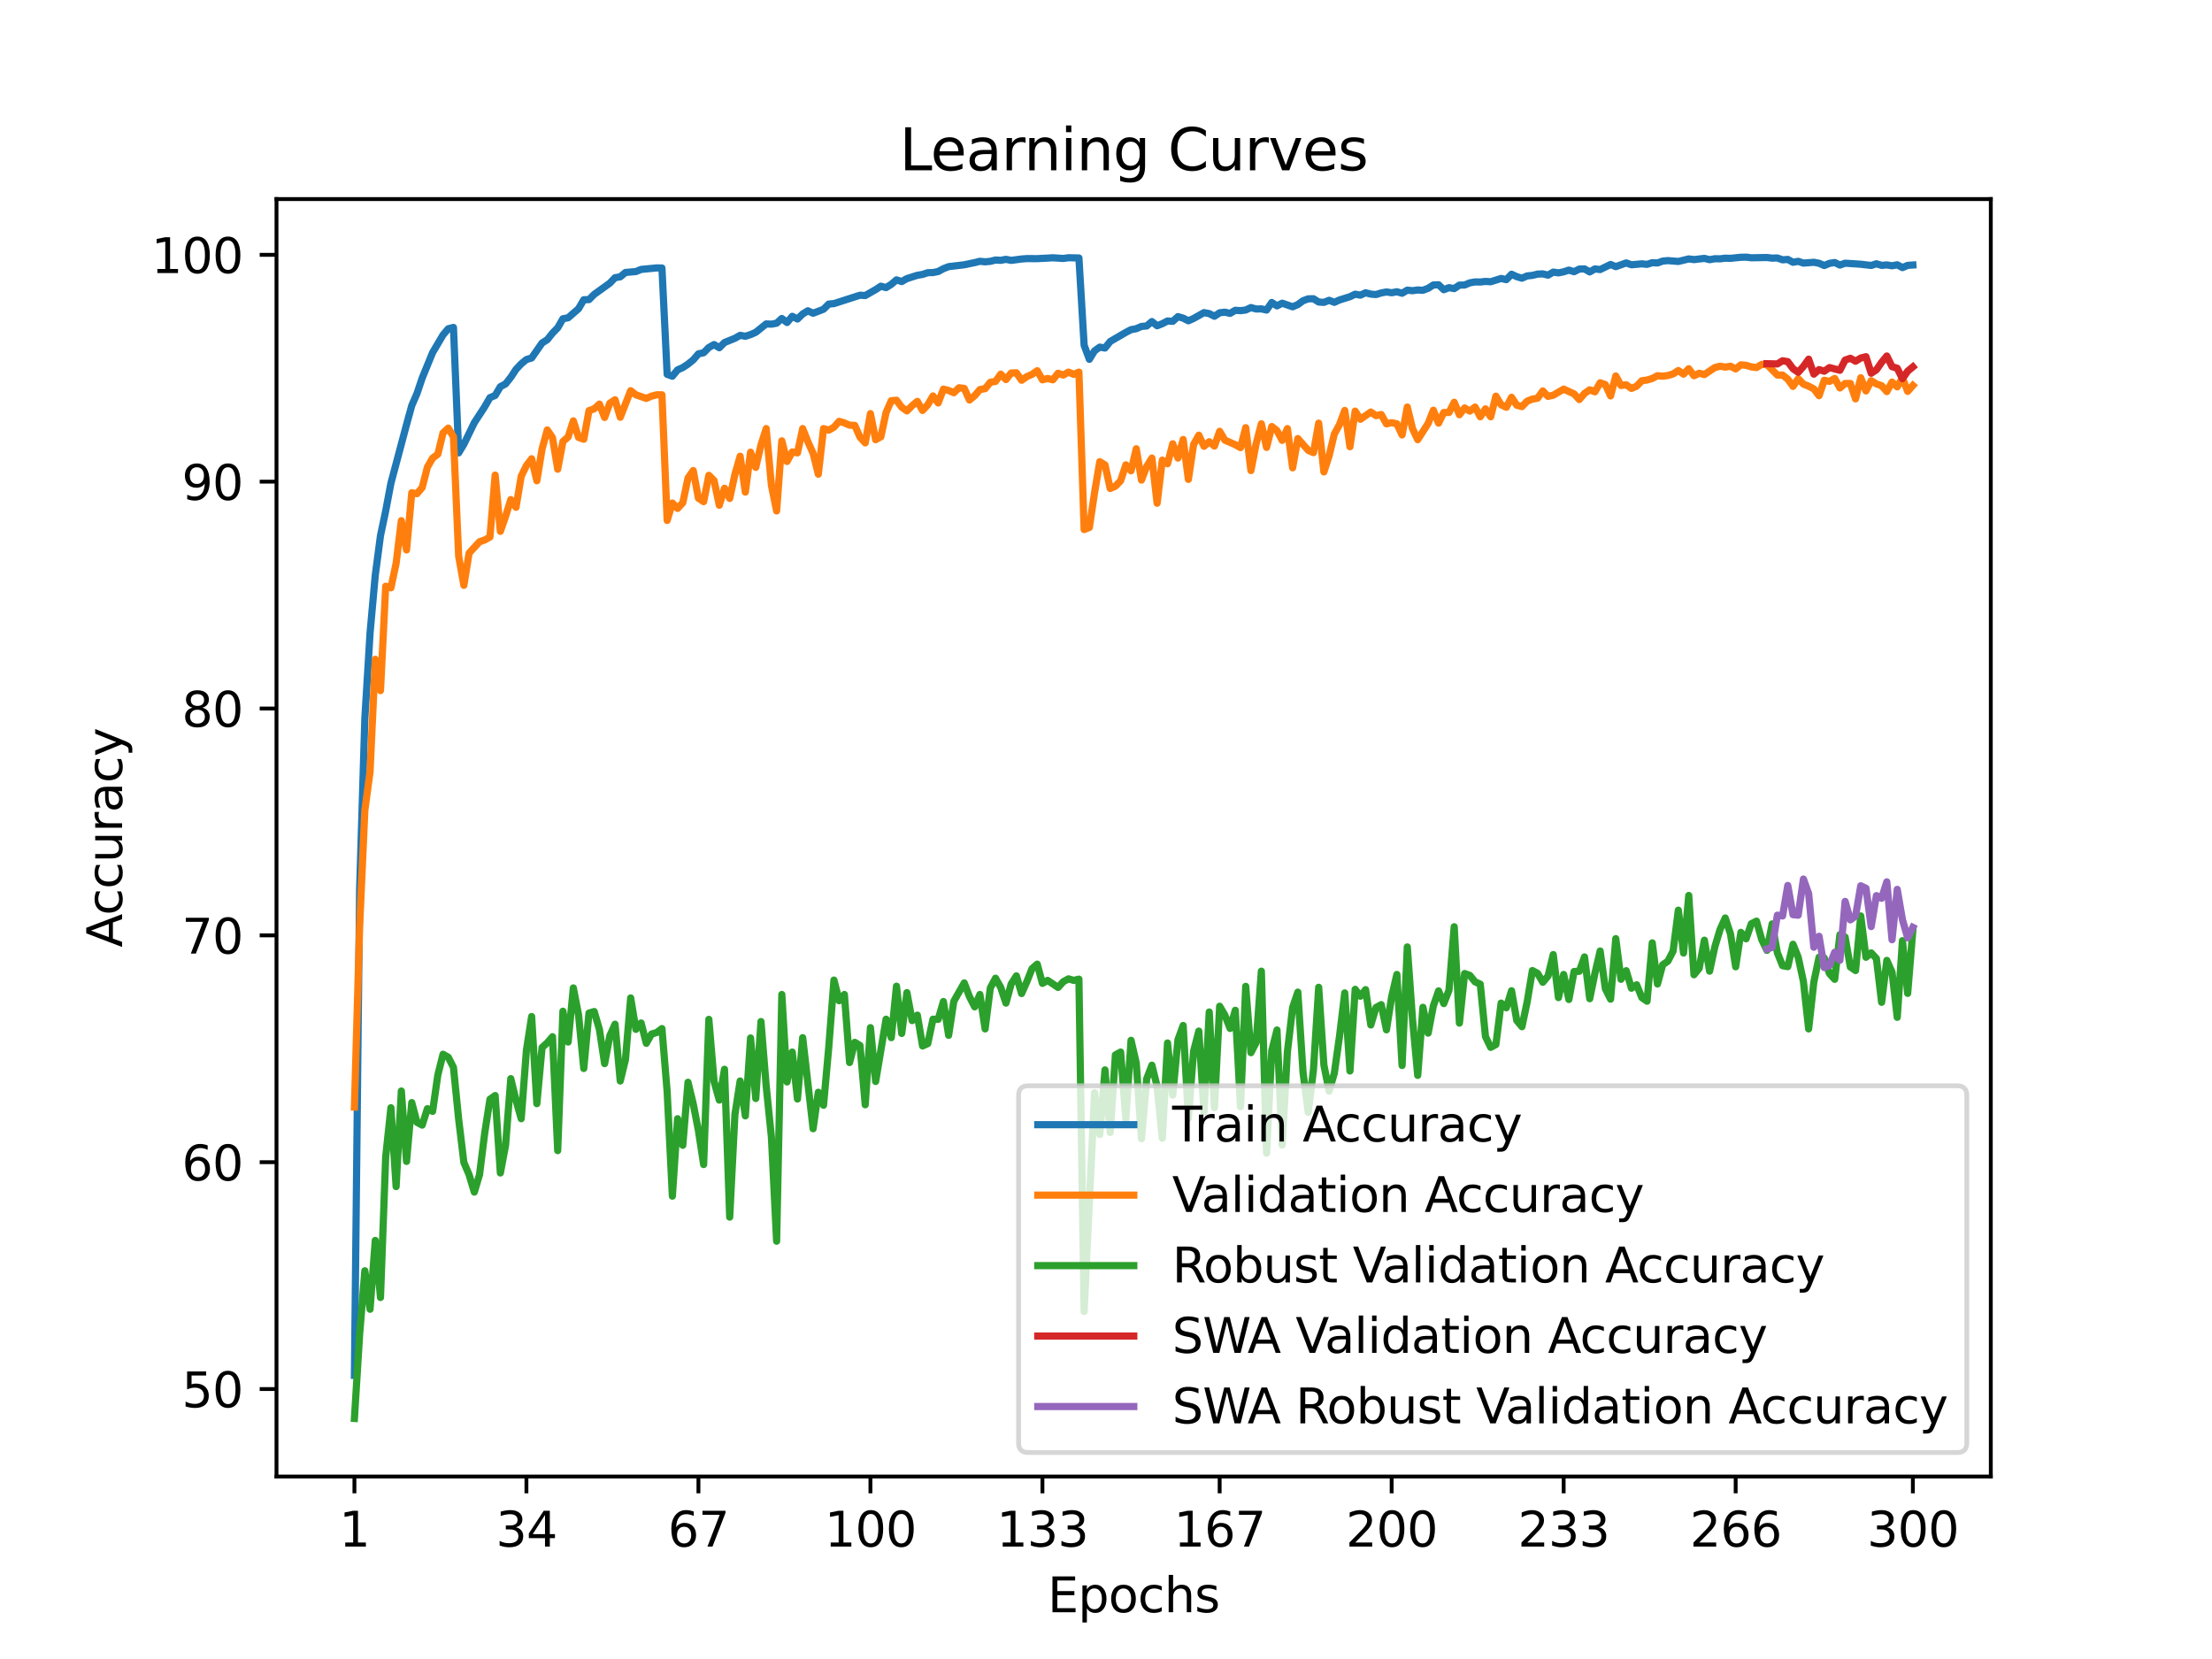 <?xml version="1.0" encoding="utf-8" standalone="no"?>
<!DOCTYPE svg PUBLIC "-//W3C//DTD SVG 1.1//EN"
  "http://www.w3.org/Graphics/SVG/1.1/DTD/svg11.dtd">
<svg xmlns:xlink="http://www.w3.org/1999/xlink" width="460.8pt" height="345.6pt" viewBox="0 0 460.8 345.6" xmlns="http://www.w3.org/2000/svg" version="1.1">
 <defs>
  <style type="text/css">*{stroke-linejoin: round; stroke-linecap: butt}</style>
 </defs>
 <g id="figure_1">
  <g id="patch_1">
   <path d="M 0 345.6 
L 460.8 345.6 
L 460.8 0 
L 0 0 
z
" style="fill: #ffffff"/>
  </g>
  <g id="axes_1">
   <g id="patch_2">
    <path d="M 57.6 307.584 
L 414.72 307.584 
L 414.72 41.472 
L 57.6 41.472 
z
" style="fill: #ffffff"/>
   </g>
   <g id="matplotlib.axis_1">
    <g id="xtick_1">
     <g id="line2d_1">
      <defs>
       <path id="m1a7426623f" d="M 0 0 
L 0 3.5 
" style="stroke: #000000; stroke-width: 0.8"/>
      </defs>
      <g>
       <use xlink:href="#m1a7426623f" x="73.833" y="307.584" style="stroke: #000000; stroke-width: 0.8"/>
      </g>
     </g>
     <g id="text_1">
      <!-- 1 -->
      <g transform="translate(70.651 322.182) scale(0.1 -0.1)">
       <defs>
        <path id="DejaVuSans-31" d="M 794 531 
L 1825 531 
L 1825 4091 
L 703 3866 
L 703 4441 
L 1819 4666 
L 2450 4666 
L 2450 531 
L 3481 531 
L 3481 0 
L 794 0 
L 794 531 
z
" transform="scale(0.016)"/>
       </defs>
       <use xlink:href="#DejaVuSans-31"/>
      </g>
     </g>
    </g>
    <g id="xtick_2">
     <g id="line2d_2">
      <g>
       <use xlink:href="#m1a7426623f" x="109.664" y="307.584" style="stroke: #000000; stroke-width: 0.8"/>
      </g>
     </g>
     <g id="text_2">
      <!-- 34 -->
      <g transform="translate(103.302 322.182) scale(0.1 -0.1)">
       <defs>
        <path id="DejaVuSans-33" d="M 2597 2516 
Q 3050 2419 3304 2112 
Q 3559 1806 3559 1356 
Q 3559 666 3084 287 
Q 2609 -91 1734 -91 
Q 1441 -91 1130 -33 
Q 819 25 488 141 
L 488 750 
Q 750 597 1062 519 
Q 1375 441 1716 441 
Q 2309 441 2620 675 
Q 2931 909 2931 1356 
Q 2931 1769 2642 2001 
Q 2353 2234 1838 2234 
L 1294 2234 
L 1294 2753 
L 1863 2753 
Q 2328 2753 2575 2939 
Q 2822 3125 2822 3475 
Q 2822 3834 2567 4026 
Q 2313 4219 1838 4219 
Q 1578 4219 1281 4162 
Q 984 4106 628 3988 
L 628 4550 
Q 988 4650 1302 4700 
Q 1616 4750 1894 4750 
Q 2613 4750 3031 4423 
Q 3450 4097 3450 3541 
Q 3450 3153 3228 2886 
Q 3006 2619 2597 2516 
z
" transform="scale(0.016)"/>
        <path id="DejaVuSans-34" d="M 2419 4116 
L 825 1625 
L 2419 1625 
L 2419 4116 
z
M 2253 4666 
L 3047 4666 
L 3047 1625 
L 3713 1625 
L 3713 1100 
L 3047 1100 
L 3047 0 
L 2419 0 
L 2419 1100 
L 313 1100 
L 313 1709 
L 2253 4666 
z
" transform="scale(0.016)"/>
       </defs>
       <use xlink:href="#DejaVuSans-33"/>
       <use xlink:href="#DejaVuSans-34" x="63.623"/>
      </g>
     </g>
    </g>
    <g id="xtick_3">
     <g id="line2d_3">
      <g>
       <use xlink:href="#m1a7426623f" x="145.496" y="307.584" style="stroke: #000000; stroke-width: 0.8"/>
      </g>
     </g>
     <g id="text_3">
      <!-- 67 -->
      <g transform="translate(139.133 322.182) scale(0.1 -0.1)">
       <defs>
        <path id="DejaVuSans-36" d="M 2113 2584 
Q 1688 2584 1439 2293 
Q 1191 2003 1191 1497 
Q 1191 994 1439 701 
Q 1688 409 2113 409 
Q 2538 409 2786 701 
Q 3034 994 3034 1497 
Q 3034 2003 2786 2293 
Q 2538 2584 2113 2584 
z
M 3366 4563 
L 3366 3988 
Q 3128 4100 2886 4159 
Q 2644 4219 2406 4219 
Q 1781 4219 1451 3797 
Q 1122 3375 1075 2522 
Q 1259 2794 1537 2939 
Q 1816 3084 2150 3084 
Q 2853 3084 3261 2657 
Q 3669 2231 3669 1497 
Q 3669 778 3244 343 
Q 2819 -91 2113 -91 
Q 1303 -91 875 529 
Q 447 1150 447 2328 
Q 447 3434 972 4092 
Q 1497 4750 2381 4750 
Q 2619 4750 2861 4703 
Q 3103 4656 3366 4563 
z
" transform="scale(0.016)"/>
        <path id="DejaVuSans-37" d="M 525 4666 
L 3525 4666 
L 3525 4397 
L 1831 0 
L 1172 0 
L 2766 4134 
L 525 4134 
L 525 4666 
z
" transform="scale(0.016)"/>
       </defs>
       <use xlink:href="#DejaVuSans-36"/>
       <use xlink:href="#DejaVuSans-37" x="63.623"/>
      </g>
     </g>
    </g>
    <g id="xtick_4">
     <g id="line2d_4">
      <g>
       <use xlink:href="#m1a7426623f" x="181.327" y="307.584" style="stroke: #000000; stroke-width: 0.8"/>
      </g>
     </g>
     <g id="text_4">
      <!-- 100 -->
      <g transform="translate(171.783 322.182) scale(0.1 -0.1)">
       <defs>
        <path id="DejaVuSans-30" d="M 2034 4250 
Q 1547 4250 1301 3770 
Q 1056 3291 1056 2328 
Q 1056 1369 1301 889 
Q 1547 409 2034 409 
Q 2525 409 2770 889 
Q 3016 1369 3016 2328 
Q 3016 3291 2770 3770 
Q 2525 4250 2034 4250 
z
M 2034 4750 
Q 2819 4750 3233 4129 
Q 3647 3509 3647 2328 
Q 3647 1150 3233 529 
Q 2819 -91 2034 -91 
Q 1250 -91 836 529 
Q 422 1150 422 2328 
Q 422 3509 836 4129 
Q 1250 4750 2034 4750 
z
" transform="scale(0.016)"/>
       </defs>
       <use xlink:href="#DejaVuSans-31"/>
       <use xlink:href="#DejaVuSans-30" x="63.623"/>
       <use xlink:href="#DejaVuSans-30" x="127.246"/>
      </g>
     </g>
    </g>
    <g id="xtick_5">
     <g id="line2d_5">
      <g>
       <use xlink:href="#m1a7426623f" x="217.158" y="307.584" style="stroke: #000000; stroke-width: 0.8"/>
      </g>
     </g>
     <g id="text_5">
      <!-- 133 -->
      <g transform="translate(207.615 322.182) scale(0.1 -0.1)">
       <use xlink:href="#DejaVuSans-31"/>
       <use xlink:href="#DejaVuSans-33" x="63.623"/>
       <use xlink:href="#DejaVuSans-33" x="127.246"/>
      </g>
     </g>
    </g>
    <g id="xtick_6">
     <g id="line2d_6">
      <g>
       <use xlink:href="#m1a7426623f" x="254.076" y="307.584" style="stroke: #000000; stroke-width: 0.8"/>
      </g>
     </g>
     <g id="text_6">
      <!-- 167 -->
      <g transform="translate(244.532 322.182) scale(0.1 -0.1)">
       <use xlink:href="#DejaVuSans-31"/>
       <use xlink:href="#DejaVuSans-36" x="63.623"/>
       <use xlink:href="#DejaVuSans-37" x="127.246"/>
      </g>
     </g>
    </g>
    <g id="xtick_7">
     <g id="line2d_7">
      <g>
       <use xlink:href="#m1a7426623f" x="289.907" y="307.584" style="stroke: #000000; stroke-width: 0.8"/>
      </g>
     </g>
     <g id="text_7">
      <!-- 200 -->
      <g transform="translate(280.363 322.182) scale(0.1 -0.1)">
       <defs>
        <path id="DejaVuSans-32" d="M 1228 531 
L 3431 531 
L 3431 0 
L 469 0 
L 469 531 
Q 828 903 1448 1529 
Q 2069 2156 2228 2338 
Q 2531 2678 2651 2914 
Q 2772 3150 2772 3378 
Q 2772 3750 2511 3984 
Q 2250 4219 1831 4219 
Q 1534 4219 1204 4116 
Q 875 4013 500 3803 
L 500 4441 
Q 881 4594 1212 4672 
Q 1544 4750 1819 4750 
Q 2544 4750 2975 4387 
Q 3406 4025 3406 3419 
Q 3406 3131 3298 2873 
Q 3191 2616 2906 2266 
Q 2828 2175 2409 1742 
Q 1991 1309 1228 531 
z
" transform="scale(0.016)"/>
       </defs>
       <use xlink:href="#DejaVuSans-32"/>
       <use xlink:href="#DejaVuSans-30" x="63.623"/>
       <use xlink:href="#DejaVuSans-30" x="127.246"/>
      </g>
     </g>
    </g>
    <g id="xtick_8">
     <g id="line2d_8">
      <g>
       <use xlink:href="#m1a7426623f" x="325.739" y="307.584" style="stroke: #000000; stroke-width: 0.8"/>
      </g>
     </g>
     <g id="text_8">
      <!-- 233 -->
      <g transform="translate(316.195 322.182) scale(0.1 -0.1)">
       <use xlink:href="#DejaVuSans-32"/>
       <use xlink:href="#DejaVuSans-33" x="63.623"/>
       <use xlink:href="#DejaVuSans-33" x="127.246"/>
      </g>
     </g>
    </g>
    <g id="xtick_9">
     <g id="line2d_9">
      <g>
       <use xlink:href="#m1a7426623f" x="361.57" y="307.584" style="stroke: #000000; stroke-width: 0.8"/>
      </g>
     </g>
     <g id="text_9">
      <!-- 266 -->
      <g transform="translate(352.026 322.182) scale(0.1 -0.1)">
       <use xlink:href="#DejaVuSans-32"/>
       <use xlink:href="#DejaVuSans-36" x="63.623"/>
       <use xlink:href="#DejaVuSans-36" x="127.246"/>
      </g>
     </g>
    </g>
    <g id="xtick_10">
     <g id="line2d_10">
      <g>
       <use xlink:href="#m1a7426623f" x="398.487" y="307.584" style="stroke: #000000; stroke-width: 0.8"/>
      </g>
     </g>
     <g id="text_10">
      <!-- 300 -->
      <g transform="translate(388.944 322.182) scale(0.1 -0.1)">
       <use xlink:href="#DejaVuSans-33"/>
       <use xlink:href="#DejaVuSans-30" x="63.623"/>
       <use xlink:href="#DejaVuSans-30" x="127.246"/>
      </g>
     </g>
    </g>
    <g id="text_11">
     <!-- Epochs -->
     <g transform="translate(218.244 335.861) scale(0.1 -0.1)">
      <defs>
       <path id="DejaVuSans-45" d="M 628 4666 
L 3578 4666 
L 3578 4134 
L 1259 4134 
L 1259 2753 
L 3481 2753 
L 3481 2222 
L 1259 2222 
L 1259 531 
L 3634 531 
L 3634 0 
L 628 0 
L 628 4666 
z
" transform="scale(0.016)"/>
       <path id="DejaVuSans-70" d="M 1159 525 
L 1159 -1331 
L 581 -1331 
L 581 3500 
L 1159 3500 
L 1159 2969 
Q 1341 3281 1617 3432 
Q 1894 3584 2278 3584 
Q 2916 3584 3314 3078 
Q 3713 2572 3713 1747 
Q 3713 922 3314 415 
Q 2916 -91 2278 -91 
Q 1894 -91 1617 61 
Q 1341 213 1159 525 
z
M 3116 1747 
Q 3116 2381 2855 2742 
Q 2594 3103 2138 3103 
Q 1681 3103 1420 2742 
Q 1159 2381 1159 1747 
Q 1159 1113 1420 752 
Q 1681 391 2138 391 
Q 2594 391 2855 752 
Q 3116 1113 3116 1747 
z
" transform="scale(0.016)"/>
       <path id="DejaVuSans-6f" d="M 1959 3097 
Q 1497 3097 1228 2736 
Q 959 2375 959 1747 
Q 959 1119 1226 758 
Q 1494 397 1959 397 
Q 2419 397 2687 759 
Q 2956 1122 2956 1747 
Q 2956 2369 2687 2733 
Q 2419 3097 1959 3097 
z
M 1959 3584 
Q 2709 3584 3137 3096 
Q 3566 2609 3566 1747 
Q 3566 888 3137 398 
Q 2709 -91 1959 -91 
Q 1206 -91 779 398 
Q 353 888 353 1747 
Q 353 2609 779 3096 
Q 1206 3584 1959 3584 
z
" transform="scale(0.016)"/>
       <path id="DejaVuSans-63" d="M 3122 3366 
L 3122 2828 
Q 2878 2963 2633 3030 
Q 2388 3097 2138 3097 
Q 1578 3097 1268 2742 
Q 959 2388 959 1747 
Q 959 1106 1268 751 
Q 1578 397 2138 397 
Q 2388 397 2633 464 
Q 2878 531 3122 666 
L 3122 134 
Q 2881 22 2623 -34 
Q 2366 -91 2075 -91 
Q 1284 -91 818 406 
Q 353 903 353 1747 
Q 353 2603 823 3093 
Q 1294 3584 2113 3584 
Q 2378 3584 2631 3529 
Q 2884 3475 3122 3366 
z
" transform="scale(0.016)"/>
       <path id="DejaVuSans-68" d="M 3513 2113 
L 3513 0 
L 2938 0 
L 2938 2094 
Q 2938 2591 2744 2837 
Q 2550 3084 2163 3084 
Q 1697 3084 1428 2787 
Q 1159 2491 1159 1978 
L 1159 0 
L 581 0 
L 581 4863 
L 1159 4863 
L 1159 2956 
Q 1366 3272 1645 3428 
Q 1925 3584 2291 3584 
Q 2894 3584 3203 3211 
Q 3513 2838 3513 2113 
z
" transform="scale(0.016)"/>
       <path id="DejaVuSans-73" d="M 2834 3397 
L 2834 2853 
Q 2591 2978 2328 3040 
Q 2066 3103 1784 3103 
Q 1356 3103 1142 2972 
Q 928 2841 928 2578 
Q 928 2378 1081 2264 
Q 1234 2150 1697 2047 
L 1894 2003 
Q 2506 1872 2764 1633 
Q 3022 1394 3022 966 
Q 3022 478 2636 193 
Q 2250 -91 1575 -91 
Q 1294 -91 989 -36 
Q 684 19 347 128 
L 347 722 
Q 666 556 975 473 
Q 1284 391 1588 391 
Q 1994 391 2212 530 
Q 2431 669 2431 922 
Q 2431 1156 2273 1281 
Q 2116 1406 1581 1522 
L 1381 1569 
Q 847 1681 609 1914 
Q 372 2147 372 2553 
Q 372 3047 722 3315 
Q 1072 3584 1716 3584 
Q 2034 3584 2315 3537 
Q 2597 3491 2834 3397 
z
" transform="scale(0.016)"/>
      </defs>
      <use xlink:href="#DejaVuSans-45"/>
      <use xlink:href="#DejaVuSans-70" x="63.184"/>
      <use xlink:href="#DejaVuSans-6f" x="126.66"/>
      <use xlink:href="#DejaVuSans-63" x="187.842"/>
      <use xlink:href="#DejaVuSans-68" x="242.822"/>
      <use xlink:href="#DejaVuSans-73" x="306.201"/>
     </g>
    </g>
   </g>
   <g id="matplotlib.axis_2">
    <g id="ytick_1">
     <g id="line2d_11">
      <defs>
       <path id="m5e79852d3a" d="M 0 0 
L -3.5 0 
" style="stroke: #000000; stroke-width: 0.8"/>
      </defs>
      <g>
       <use xlink:href="#m5e79852d3a" x="57.6" y="289.361" style="stroke: #000000; stroke-width: 0.8"/>
      </g>
     </g>
     <g id="text_12">
      <!-- 50 -->
      <g transform="translate(37.875 293.16) scale(0.1 -0.1)">
       <defs>
        <path id="DejaVuSans-35" d="M 691 4666 
L 3169 4666 
L 3169 4134 
L 1269 4134 
L 1269 2991 
Q 1406 3038 1543 3061 
Q 1681 3084 1819 3084 
Q 2600 3084 3056 2656 
Q 3513 2228 3513 1497 
Q 3513 744 3044 326 
Q 2575 -91 1722 -91 
Q 1428 -91 1123 -41 
Q 819 9 494 109 
L 494 744 
Q 775 591 1075 516 
Q 1375 441 1709 441 
Q 2250 441 2565 725 
Q 2881 1009 2881 1497 
Q 2881 1984 2565 2268 
Q 2250 2553 1709 2553 
Q 1456 2553 1204 2497 
Q 953 2441 691 2322 
L 691 4666 
z
" transform="scale(0.016)"/>
       </defs>
       <use xlink:href="#DejaVuSans-35"/>
       <use xlink:href="#DejaVuSans-30" x="63.623"/>
      </g>
     </g>
    </g>
    <g id="ytick_2">
     <g id="line2d_12">
      <g>
       <use xlink:href="#m5e79852d3a" x="57.6" y="242.106" style="stroke: #000000; stroke-width: 0.8"/>
      </g>
     </g>
     <g id="text_13">
      <!-- 60 -->
      <g transform="translate(37.875 245.905) scale(0.1 -0.1)">
       <use xlink:href="#DejaVuSans-36"/>
       <use xlink:href="#DejaVuSans-30" x="63.623"/>
      </g>
     </g>
    </g>
    <g id="ytick_3">
     <g id="line2d_13">
      <g>
       <use xlink:href="#m5e79852d3a" x="57.6" y="194.851" style="stroke: #000000; stroke-width: 0.8"/>
      </g>
     </g>
     <g id="text_14">
      <!-- 70 -->
      <g transform="translate(37.875 198.65) scale(0.1 -0.1)">
       <use xlink:href="#DejaVuSans-37"/>
       <use xlink:href="#DejaVuSans-30" x="63.623"/>
      </g>
     </g>
    </g>
    <g id="ytick_4">
     <g id="line2d_14">
      <g>
       <use xlink:href="#m5e79852d3a" x="57.6" y="147.595" style="stroke: #000000; stroke-width: 0.8"/>
      </g>
     </g>
     <g id="text_15">
      <!-- 80 -->
      <g transform="translate(37.875 151.395) scale(0.1 -0.1)">
       <defs>
        <path id="DejaVuSans-38" d="M 2034 2216 
Q 1584 2216 1326 1975 
Q 1069 1734 1069 1313 
Q 1069 891 1326 650 
Q 1584 409 2034 409 
Q 2484 409 2743 651 
Q 3003 894 3003 1313 
Q 3003 1734 2745 1975 
Q 2488 2216 2034 2216 
z
M 1403 2484 
Q 997 2584 770 2862 
Q 544 3141 544 3541 
Q 544 4100 942 4425 
Q 1341 4750 2034 4750 
Q 2731 4750 3128 4425 
Q 3525 4100 3525 3541 
Q 3525 3141 3298 2862 
Q 3072 2584 2669 2484 
Q 3125 2378 3379 2068 
Q 3634 1759 3634 1313 
Q 3634 634 3220 271 
Q 2806 -91 2034 -91 
Q 1263 -91 848 271 
Q 434 634 434 1313 
Q 434 1759 690 2068 
Q 947 2378 1403 2484 
z
M 1172 3481 
Q 1172 3119 1398 2916 
Q 1625 2713 2034 2713 
Q 2441 2713 2670 2916 
Q 2900 3119 2900 3481 
Q 2900 3844 2670 4047 
Q 2441 4250 2034 4250 
Q 1625 4250 1398 4047 
Q 1172 3844 1172 3481 
z
" transform="scale(0.016)"/>
       </defs>
       <use xlink:href="#DejaVuSans-38"/>
       <use xlink:href="#DejaVuSans-30" x="63.623"/>
      </g>
     </g>
    </g>
    <g id="ytick_5">
     <g id="line2d_15">
      <g>
       <use xlink:href="#m5e79852d3a" x="57.6" y="100.34" style="stroke: #000000; stroke-width: 0.8"/>
      </g>
     </g>
     <g id="text_16">
      <!-- 90 -->
      <g transform="translate(37.875 104.139) scale(0.1 -0.1)">
       <defs>
        <path id="DejaVuSans-39" d="M 703 97 
L 703 672 
Q 941 559 1184 500 
Q 1428 441 1663 441 
Q 2288 441 2617 861 
Q 2947 1281 2994 2138 
Q 2813 1869 2534 1725 
Q 2256 1581 1919 1581 
Q 1219 1581 811 2004 
Q 403 2428 403 3163 
Q 403 3881 828 4315 
Q 1253 4750 1959 4750 
Q 2769 4750 3195 4129 
Q 3622 3509 3622 2328 
Q 3622 1225 3098 567 
Q 2575 -91 1691 -91 
Q 1453 -91 1209 -44 
Q 966 3 703 97 
z
M 1959 2075 
Q 2384 2075 2632 2365 
Q 2881 2656 2881 3163 
Q 2881 3666 2632 3958 
Q 2384 4250 1959 4250 
Q 1534 4250 1286 3958 
Q 1038 3666 1038 3163 
Q 1038 2656 1286 2365 
Q 1534 2075 1959 2075 
z
" transform="scale(0.016)"/>
       </defs>
       <use xlink:href="#DejaVuSans-39"/>
       <use xlink:href="#DejaVuSans-30" x="63.623"/>
      </g>
     </g>
    </g>
    <g id="ytick_6">
     <g id="line2d_16">
      <g>
       <use xlink:href="#m5e79852d3a" x="57.6" y="53.085" style="stroke: #000000; stroke-width: 0.8"/>
      </g>
     </g>
     <g id="text_17">
      <!-- 100 -->
      <g transform="translate(31.512 56.884) scale(0.1 -0.1)">
       <use xlink:href="#DejaVuSans-31"/>
       <use xlink:href="#DejaVuSans-30" x="63.623"/>
       <use xlink:href="#DejaVuSans-30" x="127.246"/>
      </g>
     </g>
    </g>
    <g id="text_18">
     <!-- Accuracy -->
     <g transform="translate(25.433 197.356) rotate(-90) scale(0.1 -0.1)">
      <defs>
       <path id="DejaVuSans-41" d="M 2188 4044 
L 1331 1722 
L 3047 1722 
L 2188 4044 
z
M 1831 4666 
L 2547 4666 
L 4325 0 
L 3669 0 
L 3244 1197 
L 1141 1197 
L 716 0 
L 50 0 
L 1831 4666 
z
" transform="scale(0.016)"/>
       <path id="DejaVuSans-75" d="M 544 1381 
L 544 3500 
L 1119 3500 
L 1119 1403 
Q 1119 906 1312 657 
Q 1506 409 1894 409 
Q 2359 409 2629 706 
Q 2900 1003 2900 1516 
L 2900 3500 
L 3475 3500 
L 3475 0 
L 2900 0 
L 2900 538 
Q 2691 219 2414 64 
Q 2138 -91 1772 -91 
Q 1169 -91 856 284 
Q 544 659 544 1381 
z
M 1991 3584 
L 1991 3584 
z
" transform="scale(0.016)"/>
       <path id="DejaVuSans-72" d="M 2631 2963 
Q 2534 3019 2420 3045 
Q 2306 3072 2169 3072 
Q 1681 3072 1420 2755 
Q 1159 2438 1159 1844 
L 1159 0 
L 581 0 
L 581 3500 
L 1159 3500 
L 1159 2956 
Q 1341 3275 1631 3429 
Q 1922 3584 2338 3584 
Q 2397 3584 2469 3576 
Q 2541 3569 2628 3553 
L 2631 2963 
z
" transform="scale(0.016)"/>
       <path id="DejaVuSans-61" d="M 2194 1759 
Q 1497 1759 1228 1600 
Q 959 1441 959 1056 
Q 959 750 1161 570 
Q 1363 391 1709 391 
Q 2188 391 2477 730 
Q 2766 1069 2766 1631 
L 2766 1759 
L 2194 1759 
z
M 3341 1997 
L 3341 0 
L 2766 0 
L 2766 531 
Q 2569 213 2275 61 
Q 1981 -91 1556 -91 
Q 1019 -91 701 211 
Q 384 513 384 1019 
Q 384 1609 779 1909 
Q 1175 2209 1959 2209 
L 2766 2209 
L 2766 2266 
Q 2766 2663 2505 2880 
Q 2244 3097 1772 3097 
Q 1472 3097 1187 3025 
Q 903 2953 641 2809 
L 641 3341 
Q 956 3463 1253 3523 
Q 1550 3584 1831 3584 
Q 2591 3584 2966 3190 
Q 3341 2797 3341 1997 
z
" transform="scale(0.016)"/>
       <path id="DejaVuSans-79" d="M 2059 -325 
Q 1816 -950 1584 -1140 
Q 1353 -1331 966 -1331 
L 506 -1331 
L 506 -850 
L 844 -850 
Q 1081 -850 1212 -737 
Q 1344 -625 1503 -206 
L 1606 56 
L 191 3500 
L 800 3500 
L 1894 763 
L 2988 3500 
L 3597 3500 
L 2059 -325 
z
" transform="scale(0.016)"/>
      </defs>
      <use xlink:href="#DejaVuSans-41"/>
      <use xlink:href="#DejaVuSans-63" x="66.658"/>
      <use xlink:href="#DejaVuSans-63" x="121.639"/>
      <use xlink:href="#DejaVuSans-75" x="176.619"/>
      <use xlink:href="#DejaVuSans-72" x="239.998"/>
      <use xlink:href="#DejaVuSans-61" x="281.111"/>
      <use xlink:href="#DejaVuSans-63" x="342.391"/>
      <use xlink:href="#DejaVuSans-79" x="397.371"/>
     </g>
    </g>
   </g>
   <g id="line2d_17">
    <path d="M 73.833 286.51 
L 74.919 185.098 
L 76.004 149.696 
L 77.09 131.844 
L 78.176 119.825 
L 79.262 111.586 
L 80.348 106.424 
L 81.433 100.666 
L 84.691 88.439 
L 85.777 84.49 
L 86.862 81.98 
L 87.948 78.76 
L 90.12 73.447 
L 92.291 69.772 
L 93.377 68.484 
L 94.463 68.21 
L 95.549 94.34 
L 96.635 92.54 
L 98.806 88.06 
L 100.978 84.727 
L 102.064 82.842 
L 103.149 82.378 
L 104.235 80.55 
L 105.321 79.972 
L 106.407 78.599 
L 107.493 76.951 
L 108.578 75.796 
L 109.664 74.896 
L 110.75 74.574 
L 112.922 71.449 
L 114.007 70.767 
L 115.093 69.403 
L 116.179 68.286 
L 117.265 66.401 
L 118.351 66.202 
L 120.522 64.308 
L 121.608 62.442 
L 122.694 62.414 
L 123.78 61.325 
L 127.037 58.985 
L 128.123 57.849 
L 129.209 57.669 
L 130.294 56.76 
L 132.466 56.57 
L 133.552 56.125 
L 136.809 55.813 
L 137.895 55.832 
L 138.981 77.984 
L 140.067 78.372 
L 141.152 77.055 
L 142.238 76.572 
L 143.324 75.853 
L 144.41 74.972 
L 145.496 73.712 
L 146.581 73.485 
L 147.667 72.386 
L 148.753 71.78 
L 149.839 72.443 
L 150.925 71.354 
L 153.096 70.473 
L 154.182 69.858 
L 155.268 70.047 
L 156.354 69.706 
L 157.439 69.223 
L 159.611 67.481 
L 160.697 67.528 
L 161.783 67.329 
L 162.868 66.344 
L 163.954 67.187 
L 165.04 65.899 
L 166.126 66.458 
L 167.212 65.406 
L 168.297 64.743 
L 169.383 65.255 
L 171.555 64.421 
L 172.641 63.342 
L 173.726 63.247 
L 179.155 61.495 
L 180.241 61.571 
L 182.413 60.33 
L 183.499 59.62 
L 184.584 59.913 
L 185.67 59.232 
L 186.756 58.303 
L 187.842 58.654 
L 188.928 58.038 
L 191.099 57.347 
L 192.185 57.167 
L 193.271 56.807 
L 194.357 56.779 
L 195.442 56.561 
L 196.528 55.974 
L 197.614 55.547 
L 200.871 55.159 
L 203.043 54.704 
L 204.129 54.43 
L 205.215 54.543 
L 206.3 54.439 
L 207.386 54.165 
L 208.472 54.231 
L 209.558 54.023 
L 210.644 54.24 
L 212.815 53.956 
L 213.901 53.871 
L 216.073 53.881 
L 218.244 53.767 
L 219.33 53.701 
L 221.502 53.843 
L 222.587 53.691 
L 224.759 53.738 
L 225.845 71.932 
L 226.931 74.849 
L 228.016 73.087 
L 229.102 72.311 
L 230.188 72.5 
L 231.274 71.136 
L 234.531 69.242 
L 235.617 68.674 
L 236.703 68.475 
L 237.789 68.001 
L 238.875 67.907 
L 239.96 66.988 
L 241.046 67.859 
L 242.132 67.433 
L 243.218 66.865 
L 244.304 66.941 
L 245.389 65.956 
L 246.475 66.278 
L 247.561 66.827 
L 248.647 66.344 
L 250.818 65.122 
L 251.904 65.331 
L 252.99 65.88 
L 254.076 65.16 
L 255.162 65.028 
L 256.247 65.283 
L 257.333 64.639 
L 258.419 64.715 
L 259.505 64.582 
L 260.591 64.071 
L 261.676 64.374 
L 262.762 64.346 
L 263.848 64.592 
L 264.934 63.01 
L 266.02 63.721 
L 267.105 63.162 
L 269.277 63.91 
L 270.363 63.446 
L 271.449 62.65 
L 272.534 62.253 
L 273.62 62.234 
L 274.706 62.916 
L 275.792 62.991 
L 276.878 62.556 
L 277.963 62.982 
L 279.049 62.489 
L 281.221 61.808 
L 282.307 61.287 
L 283.392 61.486 
L 284.478 60.993 
L 285.564 61.268 
L 286.65 61.362 
L 287.736 61.021 
L 288.821 60.823 
L 289.907 60.984 
L 290.993 60.775 
L 292.079 61.088 
L 293.165 60.444 
L 294.25 60.557 
L 295.336 60.406 
L 296.422 60.472 
L 297.508 60.055 
L 298.594 59.364 
L 299.679 59.326 
L 300.765 60.349 
L 301.851 59.923 
L 302.937 60.122 
L 304.023 59.393 
L 305.108 59.374 
L 306.194 58.919 
L 307.28 58.73 
L 308.366 58.748 
L 309.452 58.625 
L 310.537 58.692 
L 312.709 58.01 
L 313.795 58.256 
L 314.881 57.129 
L 315.966 57.631 
L 317.052 57.953 
L 318.138 57.479 
L 319.224 57.366 
L 320.31 57.101 
L 321.395 57.053 
L 322.481 57.318 
L 323.567 56.684 
L 324.653 56.845 
L 325.739 56.627 
L 326.824 56.267 
L 327.91 56.599 
L 328.996 56.049 
L 330.082 56.021 
L 331.168 56.646 
L 332.253 56.021 
L 333.339 56.154 
L 335.511 55.093 
L 336.597 55.547 
L 338.768 54.771 
L 339.854 55.159 
L 342.026 54.96 
L 343.111 55.074 
L 344.197 54.723 
L 345.283 54.78 
L 346.369 54.392 
L 347.455 54.288 
L 349.626 54.468 
L 351.798 53.937 
L 352.884 54.079 
L 355.055 53.824 
L 356.141 54.098 
L 357.227 53.899 
L 358.313 53.918 
L 359.398 53.786 
L 360.484 53.814 
L 362.656 53.596 
L 363.742 53.568 
L 364.827 53.701 
L 368.085 53.644 
L 369.171 53.776 
L 370.256 53.738 
L 371.342 54.127 
L 372.428 54.042 
L 373.514 54.638 
L 374.6 54.439 
L 375.685 54.809 
L 377.857 54.638 
L 378.943 54.847 
L 380.029 55.311 
L 381.114 54.865 
L 382.2 54.686 
L 383.286 55.216 
L 384.372 54.828 
L 387.629 55.045 
L 389.801 55.301 
L 390.887 54.951 
L 391.972 55.282 
L 393.058 55.187 
L 394.144 55.367 
L 395.23 55.159 
L 396.316 55.746 
L 397.401 55.282 
L 398.487 55.206 
L 398.487 55.206 
" clip-path="url(#p5726ede0ee)" style="fill: none; stroke: #1f77b4; stroke-width: 1.5; stroke-linecap: square"/>
   </g>
   <g id="line2d_18">
    <path d="M 73.833 230.623 
L 74.919 192.913 
L 76.004 168.813 
L 77.09 160.732 
L 78.176 137.341 
L 79.262 143.862 
L 80.348 122.125 
L 81.433 122.456 
L 82.519 117.352 
L 83.605 108.468 
L 84.691 114.564 
L 85.777 102.656 
L 86.862 102.845 
L 87.948 101.569 
L 89.034 97.316 
L 90.12 95.426 
L 91.206 94.622 
L 92.291 90.18 
L 93.377 89.188 
L 94.463 90.984 
L 95.549 115.887 
L 96.635 121.936 
L 97.72 115.226 
L 99.892 112.863 
L 100.978 112.485 
L 102.064 111.87 
L 103.149 98.97 
L 104.235 110.689 
L 105.321 107.57 
L 106.407 104.073 
L 107.493 105.68 
L 108.578 99.206 
L 109.664 96.985 
L 110.75 95.567 
L 111.836 100.151 
L 112.922 93.535 
L 114.007 89.566 
L 115.093 91.173 
L 116.179 97.741 
L 117.265 91.976 
L 118.351 91.031 
L 119.436 87.676 
L 120.522 91.125 
L 121.608 91.503 
L 122.694 85.549 
L 123.78 85.171 
L 124.865 84.179 
L 125.951 86.967 
L 127.037 83.99 
L 128.123 83.281 
L 129.209 86.92 
L 131.38 81.391 
L 132.466 82.241 
L 134.638 82.998 
L 135.723 82.525 
L 136.809 82.241 
L 137.895 82.241 
L 138.981 108.421 
L 140.067 104.782 
L 141.152 105.916 
L 142.238 104.735 
L 143.324 99.584 
L 144.41 98.025 
L 145.496 103.79 
L 146.581 104.499 
L 147.667 99.017 
L 148.753 100.104 
L 149.839 105.255 
L 150.925 101.711 
L 152.01 103.837 
L 153.096 98.828 
L 154.182 95.048 
L 155.268 102.514 
L 156.354 94.197 
L 157.439 97.363 
L 158.525 92.685 
L 159.611 89.282 
L 160.697 101.096 
L 161.783 106.436 
L 162.868 91.834 
L 163.954 96.135 
L 165.04 94.15 
L 166.126 94.339 
L 167.212 89.282 
L 168.297 92.023 
L 169.383 94.433 
L 170.469 98.781 
L 171.555 89.282 
L 172.641 89.613 
L 173.726 88.999 
L 174.812 87.77 
L 175.898 88.101 
L 176.984 88.574 
L 178.07 88.621 
L 179.155 91.078 
L 180.241 92.26 
L 181.327 86.164 
L 182.413 91.598 
L 183.499 90.984 
L 184.584 85.927 
L 185.67 83.47 
L 186.756 83.376 
L 187.842 84.841 
L 188.928 85.597 
L 190.013 84.51 
L 191.099 83.612 
L 192.185 85.502 
L 193.271 84.321 
L 194.357 82.478 
L 195.442 83.943 
L 196.528 81.06 
L 197.614 81.344 
L 198.7 81.816 
L 199.786 80.777 
L 200.871 80.918 
L 201.957 83.328 
L 203.043 82.43 
L 204.129 81.155 
L 205.215 80.966 
L 206.3 79.642 
L 207.386 79.453 
L 208.472 77.941 
L 209.558 79.075 
L 210.644 77.705 
L 211.729 77.658 
L 212.815 79.217 
L 213.901 78.461 
L 214.987 77.988 
L 216.073 77.232 
L 217.158 79.123 
L 218.244 78.839 
L 219.33 79.123 
L 220.416 77.752 
L 221.502 78.13 
L 222.587 77.516 
L 223.673 77.988 
L 224.759 77.516 
L 225.845 110.311 
L 226.931 109.886 
L 228.016 102.608 
L 229.102 96.182 
L 230.188 96.843 
L 231.274 101.758 
L 232.36 101.285 
L 233.445 100.151 
L 234.531 96.843 
L 235.617 98.072 
L 236.703 93.488 
L 237.789 100.009 
L 238.875 97.174 
L 239.96 95.426 
L 241.046 104.829 
L 242.132 95.851 
L 243.218 96.607 
L 244.304 92.449 
L 245.389 95.426 
L 246.475 91.551 
L 247.561 99.868 
L 248.647 92.59 
L 249.733 90.653 
L 250.818 92.968 
L 251.904 92.023 
L 252.99 92.921 
L 254.076 89.85 
L 255.162 91.693 
L 257.333 92.638 
L 258.419 93.252 
L 259.505 89.093 
L 260.591 98.025 
L 261.676 92.449 
L 262.762 88.29 
L 263.848 93.205 
L 264.934 88.857 
L 266.02 89.708 
L 267.105 91.74 
L 268.191 89.282 
L 269.277 97.458 
L 270.363 91.362 
L 272.534 93.819 
L 273.62 94.292 
L 274.706 88.148 
L 275.792 98.308 
L 276.878 94.953 
L 277.963 90.417 
L 279.049 88.432 
L 280.135 85.502 
L 281.221 93.063 
L 282.307 85.644 
L 283.392 87.345 
L 285.564 85.833 
L 286.65 86.589 
L 287.736 86.353 
L 288.821 88.29 
L 289.907 88.054 
L 290.993 88.29 
L 292.079 90.606 
L 293.165 84.793 
L 294.25 89.282 
L 295.336 91.598 
L 297.508 88.196 
L 298.594 85.455 
L 299.679 88.148 
L 300.765 85.927 
L 301.851 85.927 
L 302.937 83.801 
L 304.023 86.4 
L 305.108 84.982 
L 306.194 85.644 
L 307.28 84.793 
L 308.366 86.825 
L 309.452 85.171 
L 310.537 86.825 
L 311.623 82.525 
L 312.709 84.321 
L 313.795 84.841 
L 314.881 82.761 
L 315.966 84.415 
L 317.052 84.699 
L 318.138 83.565 
L 319.224 83.139 
L 320.31 82.95 
L 321.395 81.438 
L 322.481 82.572 
L 323.567 82.336 
L 325.739 81.06 
L 327.91 82.052 
L 328.996 83.234 
L 330.082 81.958 
L 331.168 81.202 
L 332.253 81.627 
L 333.339 79.737 
L 334.425 80.115 
L 335.511 82.478 
L 336.597 78.319 
L 337.682 80.304 
L 338.768 80.162 
L 339.854 80.918 
L 340.94 80.446 
L 342.026 79.312 
L 343.111 79.17 
L 344.197 78.839 
L 345.283 78.272 
L 346.369 78.367 
L 347.455 78.225 
L 348.54 77.894 
L 349.626 77.185 
L 350.712 77.941 
L 351.798 76.807 
L 352.884 78.272 
L 353.969 77.752 
L 355.055 78.036 
L 357.227 76.571 
L 358.313 76.287 
L 359.398 76.476 
L 360.484 76.287 
L 361.57 76.854 
L 362.656 76.004 
L 363.742 76.098 
L 364.827 76.429 
L 365.913 76.571 
L 366.999 75.909 
L 368.085 75.957 
L 370.256 78.13 
L 371.342 78.13 
L 372.428 78.981 
L 373.514 80.493 
L 374.6 78.886 
L 375.685 80.02 
L 376.771 80.446 
L 377.857 81.013 
L 378.943 82.43 
L 380.029 79.217 
L 381.114 79.453 
L 382.2 78.839 
L 383.286 80.824 
L 384.372 79.879 
L 385.458 79.879 
L 386.543 83.092 
L 387.629 78.697 
L 388.715 81.438 
L 389.801 79.312 
L 390.887 79.973 
L 391.972 80.351 
L 393.058 81.58 
L 394.144 79.595 
L 395.23 80.588 
L 396.316 78.697 
L 397.401 81.533 
L 398.487 80.304 
L 398.487 80.304 
" clip-path="url(#p5726ede0ee)" style="fill: none; stroke: #ff7f0e; stroke-width: 1.5; stroke-linecap: square"/>
   </g>
   <g id="line2d_19">
    <path d="M 73.833 295.488 
L 74.919 277.955 
L 76.004 264.723 
L 77.09 272.74 
L 78.176 258.401 
L 79.262 270.296 
L 80.348 240.998 
L 81.433 230.765 
L 82.519 247.19 
L 83.605 227.278 
L 84.691 241.943 
L 85.777 229.689 
L 86.862 233.795 
L 87.948 234.382 
L 89.034 230.96 
L 90.12 231.514 
L 91.206 223.953 
L 92.291 219.619 
L 93.377 220.238 
L 94.463 222.356 
L 95.549 233.176 
L 96.635 242.171 
L 97.72 244.713 
L 98.806 248.331 
L 99.892 244.713 
L 100.978 236.012 
L 102.064 229.005 
L 103.149 228.223 
L 104.235 244.355 
L 105.321 238.586 
L 106.407 224.703 
L 107.493 229.2 
L 108.578 233.046 
L 109.664 218.772 
L 110.75 211.765 
L 111.836 229.917 
L 112.922 218.218 
L 114.007 217.24 
L 115.093 215.969 
L 116.179 239.694 
L 117.265 210.657 
L 118.351 217.077 
L 119.436 205.801 
L 120.522 211.406 
L 121.608 222.585 
L 122.694 211.048 
L 123.78 210.722 
L 124.865 214.437 
L 125.951 221.574 
L 127.037 215.773 
L 128.123 213.362 
L 129.209 225.192 
L 130.294 220.727 
L 131.38 207.887 
L 132.466 214.437 
L 133.552 213.101 
L 134.638 217.338 
L 135.723 215.415 
L 136.809 215.089 
L 137.895 214.274 
L 138.981 227.44 
L 140.067 249.178 
L 141.152 233.046 
L 142.238 238.586 
L 143.324 225.452 
L 144.41 229.95 
L 145.496 235.523 
L 146.581 242.595 
L 147.667 212.351 
L 148.753 225.29 
L 149.839 229.168 
L 150.925 222.748 
L 152.01 253.545 
L 153.096 232.199 
L 154.182 225.192 
L 155.268 232.459 
L 156.354 216.23 
L 157.439 228.842 
L 158.525 212.808 
L 159.611 226.235 
L 160.697 236.859 
L 161.783 258.564 
L 162.868 207.17 
L 163.954 225.387 
L 165.04 219.163 
L 166.126 228.94 
L 167.212 216.164 
L 169.383 235.132 
L 170.469 227.538 
L 171.555 230.243 
L 172.641 218.218 
L 173.726 204.171 
L 174.812 208.473 
L 175.898 207.17 
L 176.984 221.346 
L 178.07 217.142 
L 179.155 217.794 
L 180.241 230.145 
L 181.327 214.079 
L 182.413 225.29 
L 184.584 212.319 
L 185.67 216.164 
L 186.756 205.442 
L 187.842 215.284 
L 188.928 206.779 
L 190.013 212.612 
L 191.099 211.471 
L 192.185 217.892 
L 193.271 217.403 
L 194.357 212.319 
L 195.442 212.351 
L 196.528 208.636 
L 197.614 215.676 
L 198.7 208.571 
L 200.871 204.758 
L 201.957 207.626 
L 203.043 209.744 
L 204.129 207.17 
L 205.215 214.339 
L 206.3 205.801 
L 207.386 203.78 
L 208.472 205.703 
L 209.558 208.962 
L 210.644 204.986 
L 211.729 203.291 
L 212.815 206.974 
L 213.901 204.53 
L 214.987 201.792 
L 216.073 200.847 
L 217.158 204.856 
L 218.244 204.237 
L 220.416 205.703 
L 221.502 204.497 
L 222.587 203.911 
L 223.673 204.237 
L 224.759 203.976 
L 225.845 273.197 
L 228.016 227.636 
L 229.102 236.337 
L 230.188 222.878 
L 231.274 235.914 
L 232.36 219.749 
L 233.445 219.163 
L 234.531 233.079 
L 235.617 216.718 
L 236.703 221.444 
L 237.789 237.217 
L 238.875 224.736 
L 239.96 221.9 
L 241.046 226.3 
L 242.132 237.12 
L 243.218 217.272 
L 244.304 228.125 
L 245.389 216.588 
L 246.475 213.622 
L 247.561 232.948 
L 248.647 219 
L 249.733 214.796 
L 250.818 231.71 
L 251.904 210.82 
L 252.99 230.732 
L 254.076 209.614 
L 255.162 211.471 
L 256.247 214.242 
L 257.333 210.461 
L 258.419 230.537 
L 259.505 205.475 
L 260.591 219.293 
L 261.676 217.175 
L 262.762 202.314 
L 263.848 240.216 
L 264.934 218.869 
L 266.02 214.568 
L 267.105 238.521 
L 268.191 219.097 
L 269.277 209.875 
L 270.363 206.681 
L 271.449 223.432 
L 272.534 231.71 
L 273.62 222.813 
L 274.706 205.67 
L 275.792 221.868 
L 276.878 227.31 
L 277.963 223.562 
L 279.049 215.839 
L 280.135 206.844 
L 281.221 223.106 
L 282.307 206.094 
L 283.392 207.528 
L 284.478 206.159 
L 285.564 213.525 
L 286.65 209.875 
L 287.736 209.288 
L 288.821 214.535 
L 289.907 207.626 
L 290.993 202.998 
L 292.079 221.965 
L 293.165 197.262 
L 294.25 212.319 
L 295.336 224.019 
L 296.422 209.842 
L 297.508 215.219 
L 298.594 209.549 
L 299.679 206.42 
L 300.765 209.06 
L 301.851 206.29 
L 302.937 193.058 
L 304.023 213.134 
L 305.108 202.803 
L 306.194 203.194 
L 307.28 204.53 
L 308.366 205.019 
L 309.452 215.936 
L 310.537 218.185 
L 311.623 217.598 
L 312.709 208.962 
L 313.795 209.94 
L 314.881 206.387 
L 315.966 212.58 
L 317.052 213.883 
L 318.138 208.701 
L 319.224 202.183 
L 320.31 202.77 
L 321.395 204.628 
L 322.481 203.324 
L 323.567 198.859 
L 324.653 207.821 
L 325.739 202.998 
L 326.824 208.212 
L 327.91 202.379 
L 328.996 202.346 
L 330.082 199.348 
L 331.168 208.05 
L 332.253 202.77 
L 333.339 198.11 
L 334.425 205.964 
L 335.511 208.147 
L 336.597 195.535 
L 337.682 204.008 
L 338.768 202.216 
L 339.854 205.866 
L 340.94 205.149 
L 342.026 207.821 
L 343.111 208.571 
L 344.197 196.415 
L 345.283 204.986 
L 346.369 200.978 
L 347.455 200.228 
L 348.54 198.11 
L 349.626 189.604 
L 350.712 198.533 
L 351.798 186.54 
L 352.884 203.063 
L 353.969 201.727 
L 355.055 195.861 
L 356.141 202.314 
L 357.227 197.262 
L 358.313 193.645 
L 359.398 191.233 
L 360.484 194.525 
L 361.57 201.401 
L 362.656 194.231 
L 363.742 195.568 
L 364.827 192.439 
L 365.913 191.885 
L 366.999 195.731 
L 368.085 197.979 
L 369.171 192.472 
L 370.256 198.468 
L 371.342 201.173 
L 372.428 201.369 
L 373.514 196.708 
L 374.6 199.413 
L 375.685 204.465 
L 376.771 214.339 
L 377.857 204.562 
L 378.943 199.413 
L 380.029 199.576 
L 381.114 202.835 
L 382.2 204.008 
L 383.286 194.72 
L 384.372 195.209 
L 385.458 201.434 
L 386.543 202.183 
L 387.629 190.81 
L 388.715 199.413 
L 389.801 198.501 
L 390.887 199.674 
L 391.972 208.799 
L 393.058 200.065 
L 394.144 202.509 
L 395.23 211.928 
L 396.316 195.959 
L 397.401 206.941 
L 398.487 193.71 
L 398.487 193.71 
" clip-path="url(#p5726ede0ee)" style="fill: none; stroke: #2ca02c; stroke-width: 1.5; stroke-linecap: square"/>
   </g>
   <g id="line2d_20">
    <path d="M 368.085 75.767 
L 370.256 75.815 
L 371.342 75.153 
L 372.428 75.342 
L 373.514 76.807 
L 374.6 77.563 
L 375.685 76.335 
L 376.771 74.822 
L 377.857 77.941 
L 378.943 76.996 
L 380.029 77.327 
L 381.114 76.571 
L 383.286 77.138 
L 384.372 75.011 
L 385.458 74.633 
L 386.543 75.248 
L 387.629 74.586 
L 388.715 74.303 
L 389.801 77.752 
L 390.887 77.043 
L 391.972 75.484 
L 393.058 74.161 
L 394.144 76.382 
L 395.23 76.713 
L 396.316 78.886 
L 397.401 77.327 
L 398.487 76.429 
L 398.487 76.429 
" clip-path="url(#p5726ede0ee)" style="fill: none; stroke: #d62728; stroke-width: 1.5; stroke-linecap: square"/>
   </g>
   <g id="line2d_21">
    <path d="M 368.085 197.686 
L 369.171 197.36 
L 370.256 190.647 
L 371.342 190.81 
L 372.428 184.455 
L 373.514 190.549 
L 374.6 190.647 
L 375.685 183.118 
L 376.771 186.149 
L 377.857 197.327 
L 378.943 195.046 
L 380.029 201.564 
L 381.114 201.108 
L 382.2 198.37 
L 383.286 200.032 
L 384.372 187.779 
L 385.458 191.624 
L 386.543 190.842 
L 387.629 184.52 
L 388.715 185.041 
L 389.801 193.026 
L 390.887 186.573 
L 391.972 187.127 
L 393.058 183.705 
L 394.144 195.763 
L 395.23 185.269 
L 396.316 191.592 
L 397.401 195.372 
L 398.487 193.189 
L 398.487 193.189 
" clip-path="url(#p5726ede0ee)" style="fill: none; stroke: #9467bd; stroke-width: 1.5; stroke-linecap: square"/>
   </g>
   <g id="patch_3">
    <path d="M 57.6 307.584 
L 57.6 41.472 
" style="fill: none; stroke: #000000; stroke-width: 0.8; stroke-linejoin: miter; stroke-linecap: square"/>
   </g>
   <g id="patch_4">
    <path d="M 414.72 307.584 
L 414.72 41.472 
" style="fill: none; stroke: #000000; stroke-width: 0.8; stroke-linejoin: miter; stroke-linecap: square"/>
   </g>
   <g id="patch_5">
    <path d="M 57.6 307.584 
L 414.72 307.584 
" style="fill: none; stroke: #000000; stroke-width: 0.8; stroke-linejoin: miter; stroke-linecap: square"/>
   </g>
   <g id="patch_6">
    <path d="M 57.6 41.472 
L 414.72 41.472 
" style="fill: none; stroke: #000000; stroke-width: 0.8; stroke-linejoin: miter; stroke-linecap: square"/>
   </g>
   <g id="text_19">
    <!-- Learning Curves -->
    <g transform="translate(187.376 35.472) scale(0.12 -0.12)">
     <defs>
      <path id="DejaVuSans-4c" d="M 628 4666 
L 1259 4666 
L 1259 531 
L 3531 531 
L 3531 0 
L 628 0 
L 628 4666 
z
" transform="scale(0.016)"/>
      <path id="DejaVuSans-65" d="M 3597 1894 
L 3597 1613 
L 953 1613 
Q 991 1019 1311 708 
Q 1631 397 2203 397 
Q 2534 397 2845 478 
Q 3156 559 3463 722 
L 3463 178 
Q 3153 47 2828 -22 
Q 2503 -91 2169 -91 
Q 1331 -91 842 396 
Q 353 884 353 1716 
Q 353 2575 817 3079 
Q 1281 3584 2069 3584 
Q 2775 3584 3186 3129 
Q 3597 2675 3597 1894 
z
M 3022 2063 
Q 3016 2534 2758 2815 
Q 2500 3097 2075 3097 
Q 1594 3097 1305 2825 
Q 1016 2553 972 2059 
L 3022 2063 
z
" transform="scale(0.016)"/>
      <path id="DejaVuSans-6e" d="M 3513 2113 
L 3513 0 
L 2938 0 
L 2938 2094 
Q 2938 2591 2744 2837 
Q 2550 3084 2163 3084 
Q 1697 3084 1428 2787 
Q 1159 2491 1159 1978 
L 1159 0 
L 581 0 
L 581 3500 
L 1159 3500 
L 1159 2956 
Q 1366 3272 1645 3428 
Q 1925 3584 2291 3584 
Q 2894 3584 3203 3211 
Q 3513 2838 3513 2113 
z
" transform="scale(0.016)"/>
      <path id="DejaVuSans-69" d="M 603 3500 
L 1178 3500 
L 1178 0 
L 603 0 
L 603 3500 
z
M 603 4863 
L 1178 4863 
L 1178 4134 
L 603 4134 
L 603 4863 
z
" transform="scale(0.016)"/>
      <path id="DejaVuSans-67" d="M 2906 1791 
Q 2906 2416 2648 2759 
Q 2391 3103 1925 3103 
Q 1463 3103 1205 2759 
Q 947 2416 947 1791 
Q 947 1169 1205 825 
Q 1463 481 1925 481 
Q 2391 481 2648 825 
Q 2906 1169 2906 1791 
z
M 3481 434 
Q 3481 -459 3084 -895 
Q 2688 -1331 1869 -1331 
Q 1566 -1331 1297 -1286 
Q 1028 -1241 775 -1147 
L 775 -588 
Q 1028 -725 1275 -790 
Q 1522 -856 1778 -856 
Q 2344 -856 2625 -561 
Q 2906 -266 2906 331 
L 2906 616 
Q 2728 306 2450 153 
Q 2172 0 1784 0 
Q 1141 0 747 490 
Q 353 981 353 1791 
Q 353 2603 747 3093 
Q 1141 3584 1784 3584 
Q 2172 3584 2450 3431 
Q 2728 3278 2906 2969 
L 2906 3500 
L 3481 3500 
L 3481 434 
z
" transform="scale(0.016)"/>
      <path id="DejaVuSans-20" transform="scale(0.016)"/>
      <path id="DejaVuSans-43" d="M 4122 4306 
L 4122 3641 
Q 3803 3938 3442 4084 
Q 3081 4231 2675 4231 
Q 1875 4231 1450 3742 
Q 1025 3253 1025 2328 
Q 1025 1406 1450 917 
Q 1875 428 2675 428 
Q 3081 428 3442 575 
Q 3803 722 4122 1019 
L 4122 359 
Q 3791 134 3420 21 
Q 3050 -91 2638 -91 
Q 1578 -91 968 557 
Q 359 1206 359 2328 
Q 359 3453 968 4101 
Q 1578 4750 2638 4750 
Q 3056 4750 3426 4639 
Q 3797 4528 4122 4306 
z
" transform="scale(0.016)"/>
      <path id="DejaVuSans-76" d="M 191 3500 
L 800 3500 
L 1894 563 
L 2988 3500 
L 3597 3500 
L 2284 0 
L 1503 0 
L 191 3500 
z
" transform="scale(0.016)"/>
     </defs>
     <use xlink:href="#DejaVuSans-4c"/>
     <use xlink:href="#DejaVuSans-65" x="53.963"/>
     <use xlink:href="#DejaVuSans-61" x="115.486"/>
     <use xlink:href="#DejaVuSans-72" x="176.766"/>
     <use xlink:href="#DejaVuSans-6e" x="216.129"/>
     <use xlink:href="#DejaVuSans-69" x="279.508"/>
     <use xlink:href="#DejaVuSans-6e" x="307.291"/>
     <use xlink:href="#DejaVuSans-67" x="370.67"/>
     <use xlink:href="#DejaVuSans-20" x="434.146"/>
     <use xlink:href="#DejaVuSans-43" x="465.934"/>
     <use xlink:href="#DejaVuSans-75" x="535.758"/>
     <use xlink:href="#DejaVuSans-72" x="599.137"/>
     <use xlink:href="#DejaVuSans-76" x="640.25"/>
     <use xlink:href="#DejaVuSans-65" x="699.43"/>
     <use xlink:href="#DejaVuSans-73" x="760.953"/>
    </g>
   </g>
   <g id="legend_1">
    <g id="patch_7">
     <path d="M 214.189 302.584 
L 407.72 302.584 
Q 409.72 302.584 409.72 300.584 
L 409.72 228.193 
Q 409.72 226.193 407.72 226.193 
L 214.189 226.193 
Q 212.189 226.193 212.189 228.193 
L 212.189 300.584 
Q 212.189 302.584 214.189 302.584 
z
" style="fill: #ffffff; opacity: 0.8; stroke: #cccccc; stroke-linejoin: miter"/>
    </g>
    <g id="line2d_22">
     <path d="M 216.189 234.292 
L 226.189 234.292 
L 236.189 234.292 
" style="fill: none; stroke: #1f77b4; stroke-width: 1.5; stroke-linecap: square"/>
    </g>
    <g id="text_20">
     <!-- Train Accuracy -->
     <g transform="translate(244.189 237.792) scale(0.1 -0.1)">
      <defs>
       <path id="DejaVuSans-54" d="M -19 4666 
L 3928 4666 
L 3928 4134 
L 2272 4134 
L 2272 0 
L 1638 0 
L 1638 4134 
L -19 4134 
L -19 4666 
z
" transform="scale(0.016)"/>
      </defs>
      <use xlink:href="#DejaVuSans-54"/>
      <use xlink:href="#DejaVuSans-72" x="46.334"/>
      <use xlink:href="#DejaVuSans-61" x="87.447"/>
      <use xlink:href="#DejaVuSans-69" x="148.727"/>
      <use xlink:href="#DejaVuSans-6e" x="176.51"/>
      <use xlink:href="#DejaVuSans-20" x="239.889"/>
      <use xlink:href="#DejaVuSans-41" x="271.676"/>
      <use xlink:href="#DejaVuSans-63" x="338.334"/>
      <use xlink:href="#DejaVuSans-63" x="393.314"/>
      <use xlink:href="#DejaVuSans-75" x="448.295"/>
      <use xlink:href="#DejaVuSans-72" x="511.674"/>
      <use xlink:href="#DejaVuSans-61" x="552.787"/>
      <use xlink:href="#DejaVuSans-63" x="614.066"/>
      <use xlink:href="#DejaVuSans-79" x="669.047"/>
     </g>
    </g>
    <g id="line2d_23">
     <path d="M 216.189 248.97 
L 226.189 248.97 
L 236.189 248.97 
" style="fill: none; stroke: #ff7f0e; stroke-width: 1.5; stroke-linecap: square"/>
    </g>
    <g id="text_21">
     <!-- Validation Accuracy -->
     <g transform="translate(244.189 252.47) scale(0.1 -0.1)">
      <defs>
       <path id="DejaVuSans-56" d="M 1831 0 
L 50 4666 
L 709 4666 
L 2188 738 
L 3669 4666 
L 4325 4666 
L 2547 0 
L 1831 0 
z
" transform="scale(0.016)"/>
       <path id="DejaVuSans-6c" d="M 603 4863 
L 1178 4863 
L 1178 0 
L 603 0 
L 603 4863 
z
" transform="scale(0.016)"/>
       <path id="DejaVuSans-64" d="M 2906 2969 
L 2906 4863 
L 3481 4863 
L 3481 0 
L 2906 0 
L 2906 525 
Q 2725 213 2448 61 
Q 2172 -91 1784 -91 
Q 1150 -91 751 415 
Q 353 922 353 1747 
Q 353 2572 751 3078 
Q 1150 3584 1784 3584 
Q 2172 3584 2448 3432 
Q 2725 3281 2906 2969 
z
M 947 1747 
Q 947 1113 1208 752 
Q 1469 391 1925 391 
Q 2381 391 2643 752 
Q 2906 1113 2906 1747 
Q 2906 2381 2643 2742 
Q 2381 3103 1925 3103 
Q 1469 3103 1208 2742 
Q 947 2381 947 1747 
z
" transform="scale(0.016)"/>
       <path id="DejaVuSans-74" d="M 1172 4494 
L 1172 3500 
L 2356 3500 
L 2356 3053 
L 1172 3053 
L 1172 1153 
Q 1172 725 1289 603 
Q 1406 481 1766 481 
L 2356 481 
L 2356 0 
L 1766 0 
Q 1100 0 847 248 
Q 594 497 594 1153 
L 594 3053 
L 172 3053 
L 172 3500 
L 594 3500 
L 594 4494 
L 1172 4494 
z
" transform="scale(0.016)"/>
      </defs>
      <use xlink:href="#DejaVuSans-56"/>
      <use xlink:href="#DejaVuSans-61" x="60.658"/>
      <use xlink:href="#DejaVuSans-6c" x="121.938"/>
      <use xlink:href="#DejaVuSans-69" x="149.721"/>
      <use xlink:href="#DejaVuSans-64" x="177.504"/>
      <use xlink:href="#DejaVuSans-61" x="240.98"/>
      <use xlink:href="#DejaVuSans-74" x="302.26"/>
      <use xlink:href="#DejaVuSans-69" x="341.469"/>
      <use xlink:href="#DejaVuSans-6f" x="369.252"/>
      <use xlink:href="#DejaVuSans-6e" x="430.434"/>
      <use xlink:href="#DejaVuSans-20" x="493.812"/>
      <use xlink:href="#DejaVuSans-41" x="525.6"/>
      <use xlink:href="#DejaVuSans-63" x="592.258"/>
      <use xlink:href="#DejaVuSans-63" x="647.238"/>
      <use xlink:href="#DejaVuSans-75" x="702.219"/>
      <use xlink:href="#DejaVuSans-72" x="765.598"/>
      <use xlink:href="#DejaVuSans-61" x="806.711"/>
      <use xlink:href="#DejaVuSans-63" x="867.99"/>
      <use xlink:href="#DejaVuSans-79" x="922.971"/>
     </g>
    </g>
    <g id="line2d_24">
     <path d="M 216.189 263.648 
L 226.189 263.648 
L 236.189 263.648 
" style="fill: none; stroke: #2ca02c; stroke-width: 1.5; stroke-linecap: square"/>
    </g>
    <g id="text_22">
     <!-- Robust Validation Accuracy -->
     <g transform="translate(244.189 267.148) scale(0.1 -0.1)">
      <defs>
       <path id="DejaVuSans-52" d="M 2841 2188 
Q 3044 2119 3236 1894 
Q 3428 1669 3622 1275 
L 4263 0 
L 3584 0 
L 2988 1197 
Q 2756 1666 2539 1819 
Q 2322 1972 1947 1972 
L 1259 1972 
L 1259 0 
L 628 0 
L 628 4666 
L 2053 4666 
Q 2853 4666 3247 4331 
Q 3641 3997 3641 3322 
Q 3641 2881 3436 2590 
Q 3231 2300 2841 2188 
z
M 1259 4147 
L 1259 2491 
L 2053 2491 
Q 2509 2491 2742 2702 
Q 2975 2913 2975 3322 
Q 2975 3731 2742 3939 
Q 2509 4147 2053 4147 
L 1259 4147 
z
" transform="scale(0.016)"/>
       <path id="DejaVuSans-62" d="M 3116 1747 
Q 3116 2381 2855 2742 
Q 2594 3103 2138 3103 
Q 1681 3103 1420 2742 
Q 1159 2381 1159 1747 
Q 1159 1113 1420 752 
Q 1681 391 2138 391 
Q 2594 391 2855 752 
Q 3116 1113 3116 1747 
z
M 1159 2969 
Q 1341 3281 1617 3432 
Q 1894 3584 2278 3584 
Q 2916 3584 3314 3078 
Q 3713 2572 3713 1747 
Q 3713 922 3314 415 
Q 2916 -91 2278 -91 
Q 1894 -91 1617 61 
Q 1341 213 1159 525 
L 1159 0 
L 581 0 
L 581 4863 
L 1159 4863 
L 1159 2969 
z
" transform="scale(0.016)"/>
      </defs>
      <use xlink:href="#DejaVuSans-52"/>
      <use xlink:href="#DejaVuSans-6f" x="64.982"/>
      <use xlink:href="#DejaVuSans-62" x="126.164"/>
      <use xlink:href="#DejaVuSans-75" x="189.641"/>
      <use xlink:href="#DejaVuSans-73" x="253.02"/>
      <use xlink:href="#DejaVuSans-74" x="305.119"/>
      <use xlink:href="#DejaVuSans-20" x="344.328"/>
      <use xlink:href="#DejaVuSans-56" x="376.115"/>
      <use xlink:href="#DejaVuSans-61" x="436.773"/>
      <use xlink:href="#DejaVuSans-6c" x="498.053"/>
      <use xlink:href="#DejaVuSans-69" x="525.836"/>
      <use xlink:href="#DejaVuSans-64" x="553.619"/>
      <use xlink:href="#DejaVuSans-61" x="617.096"/>
      <use xlink:href="#DejaVuSans-74" x="678.375"/>
      <use xlink:href="#DejaVuSans-69" x="717.584"/>
      <use xlink:href="#DejaVuSans-6f" x="745.367"/>
      <use xlink:href="#DejaVuSans-6e" x="806.549"/>
      <use xlink:href="#DejaVuSans-20" x="869.928"/>
      <use xlink:href="#DejaVuSans-41" x="901.715"/>
      <use xlink:href="#DejaVuSans-63" x="968.373"/>
      <use xlink:href="#DejaVuSans-63" x="1023.354"/>
      <use xlink:href="#DejaVuSans-75" x="1078.334"/>
      <use xlink:href="#DejaVuSans-72" x="1141.713"/>
      <use xlink:href="#DejaVuSans-61" x="1182.826"/>
      <use xlink:href="#DejaVuSans-63" x="1244.105"/>
      <use xlink:href="#DejaVuSans-79" x="1299.086"/>
     </g>
    </g>
    <g id="line2d_25">
     <path d="M 216.189 278.326 
L 226.189 278.326 
L 236.189 278.326 
" style="fill: none; stroke: #d62728; stroke-width: 1.5; stroke-linecap: square"/>
    </g>
    <g id="text_23">
     <!-- SWA Validation Accuracy -->
     <g transform="translate(244.189 281.826) scale(0.1 -0.1)">
      <defs>
       <path id="DejaVuSans-53" d="M 3425 4513 
L 3425 3897 
Q 3066 4069 2747 4153 
Q 2428 4238 2131 4238 
Q 1616 4238 1336 4038 
Q 1056 3838 1056 3469 
Q 1056 3159 1242 3001 
Q 1428 2844 1947 2747 
L 2328 2669 
Q 3034 2534 3370 2195 
Q 3706 1856 3706 1288 
Q 3706 609 3251 259 
Q 2797 -91 1919 -91 
Q 1588 -91 1214 -16 
Q 841 59 441 206 
L 441 856 
Q 825 641 1194 531 
Q 1563 422 1919 422 
Q 2459 422 2753 634 
Q 3047 847 3047 1241 
Q 3047 1584 2836 1778 
Q 2625 1972 2144 2069 
L 1759 2144 
Q 1053 2284 737 2584 
Q 422 2884 422 3419 
Q 422 4038 858 4394 
Q 1294 4750 2059 4750 
Q 2388 4750 2728 4690 
Q 3069 4631 3425 4513 
z
" transform="scale(0.016)"/>
       <path id="DejaVuSans-57" d="M 213 4666 
L 850 4666 
L 1831 722 
L 2809 4666 
L 3519 4666 
L 4500 722 
L 5478 4666 
L 6119 4666 
L 4947 0 
L 4153 0 
L 3169 4050 
L 2175 0 
L 1381 0 
L 213 4666 
z
" transform="scale(0.016)"/>
      </defs>
      <use xlink:href="#DejaVuSans-53"/>
      <use xlink:href="#DejaVuSans-57" x="63.477"/>
      <use xlink:href="#DejaVuSans-41" x="156.854"/>
      <use xlink:href="#DejaVuSans-20" x="225.262"/>
      <use xlink:href="#DejaVuSans-56" x="257.049"/>
      <use xlink:href="#DejaVuSans-61" x="317.707"/>
      <use xlink:href="#DejaVuSans-6c" x="378.986"/>
      <use xlink:href="#DejaVuSans-69" x="406.77"/>
      <use xlink:href="#DejaVuSans-64" x="434.553"/>
      <use xlink:href="#DejaVuSans-61" x="498.029"/>
      <use xlink:href="#DejaVuSans-74" x="559.309"/>
      <use xlink:href="#DejaVuSans-69" x="598.518"/>
      <use xlink:href="#DejaVuSans-6f" x="626.301"/>
      <use xlink:href="#DejaVuSans-6e" x="687.482"/>
      <use xlink:href="#DejaVuSans-20" x="750.861"/>
      <use xlink:href="#DejaVuSans-41" x="782.648"/>
      <use xlink:href="#DejaVuSans-63" x="849.307"/>
      <use xlink:href="#DejaVuSans-63" x="904.287"/>
      <use xlink:href="#DejaVuSans-75" x="959.268"/>
      <use xlink:href="#DejaVuSans-72" x="1022.646"/>
      <use xlink:href="#DejaVuSans-61" x="1063.76"/>
      <use xlink:href="#DejaVuSans-63" x="1125.039"/>
      <use xlink:href="#DejaVuSans-79" x="1180.02"/>
     </g>
    </g>
    <g id="line2d_26">
     <path d="M 216.189 293.004 
L 226.189 293.004 
L 236.189 293.004 
" style="fill: none; stroke: #9467bd; stroke-width: 1.5; stroke-linecap: square"/>
    </g>
    <g id="text_24">
     <!-- SWA Robust Validation Accuracy -->
     <g transform="translate(244.189 296.504) scale(0.1 -0.1)">
      <use xlink:href="#DejaVuSans-53"/>
      <use xlink:href="#DejaVuSans-57" x="63.477"/>
      <use xlink:href="#DejaVuSans-41" x="156.854"/>
      <use xlink:href="#DejaVuSans-20" x="225.262"/>
      <use xlink:href="#DejaVuSans-52" x="257.049"/>
      <use xlink:href="#DejaVuSans-6f" x="322.031"/>
      <use xlink:href="#DejaVuSans-62" x="383.213"/>
      <use xlink:href="#DejaVuSans-75" x="446.689"/>
      <use xlink:href="#DejaVuSans-73" x="510.068"/>
      <use xlink:href="#DejaVuSans-74" x="562.168"/>
      <use xlink:href="#DejaVuSans-20" x="601.377"/>
      <use xlink:href="#DejaVuSans-56" x="633.164"/>
      <use xlink:href="#DejaVuSans-61" x="693.822"/>
      <use xlink:href="#DejaVuSans-6c" x="755.102"/>
      <use xlink:href="#DejaVuSans-69" x="782.885"/>
      <use xlink:href="#DejaVuSans-64" x="810.668"/>
      <use xlink:href="#DejaVuSans-61" x="874.145"/>
      <use xlink:href="#DejaVuSans-74" x="935.424"/>
      <use xlink:href="#DejaVuSans-69" x="974.633"/>
      <use xlink:href="#DejaVuSans-6f" x="1002.416"/>
      <use xlink:href="#DejaVuSans-6e" x="1063.598"/>
      <use xlink:href="#DejaVuSans-20" x="1126.977"/>
      <use xlink:href="#DejaVuSans-41" x="1158.764"/>
      <use xlink:href="#DejaVuSans-63" x="1225.422"/>
      <use xlink:href="#DejaVuSans-63" x="1280.402"/>
      <use xlink:href="#DejaVuSans-75" x="1335.383"/>
      <use xlink:href="#DejaVuSans-72" x="1398.762"/>
      <use xlink:href="#DejaVuSans-61" x="1439.875"/>
      <use xlink:href="#DejaVuSans-63" x="1501.154"/>
      <use xlink:href="#DejaVuSans-79" x="1556.135"/>
     </g>
    </g>
   </g>
  </g>
 </g>
 <defs>
  <clipPath id="p5726ede0ee">
   <rect x="57.6" y="41.472" width="357.12" height="266.112"/>
  </clipPath>
 </defs>
</svg>
